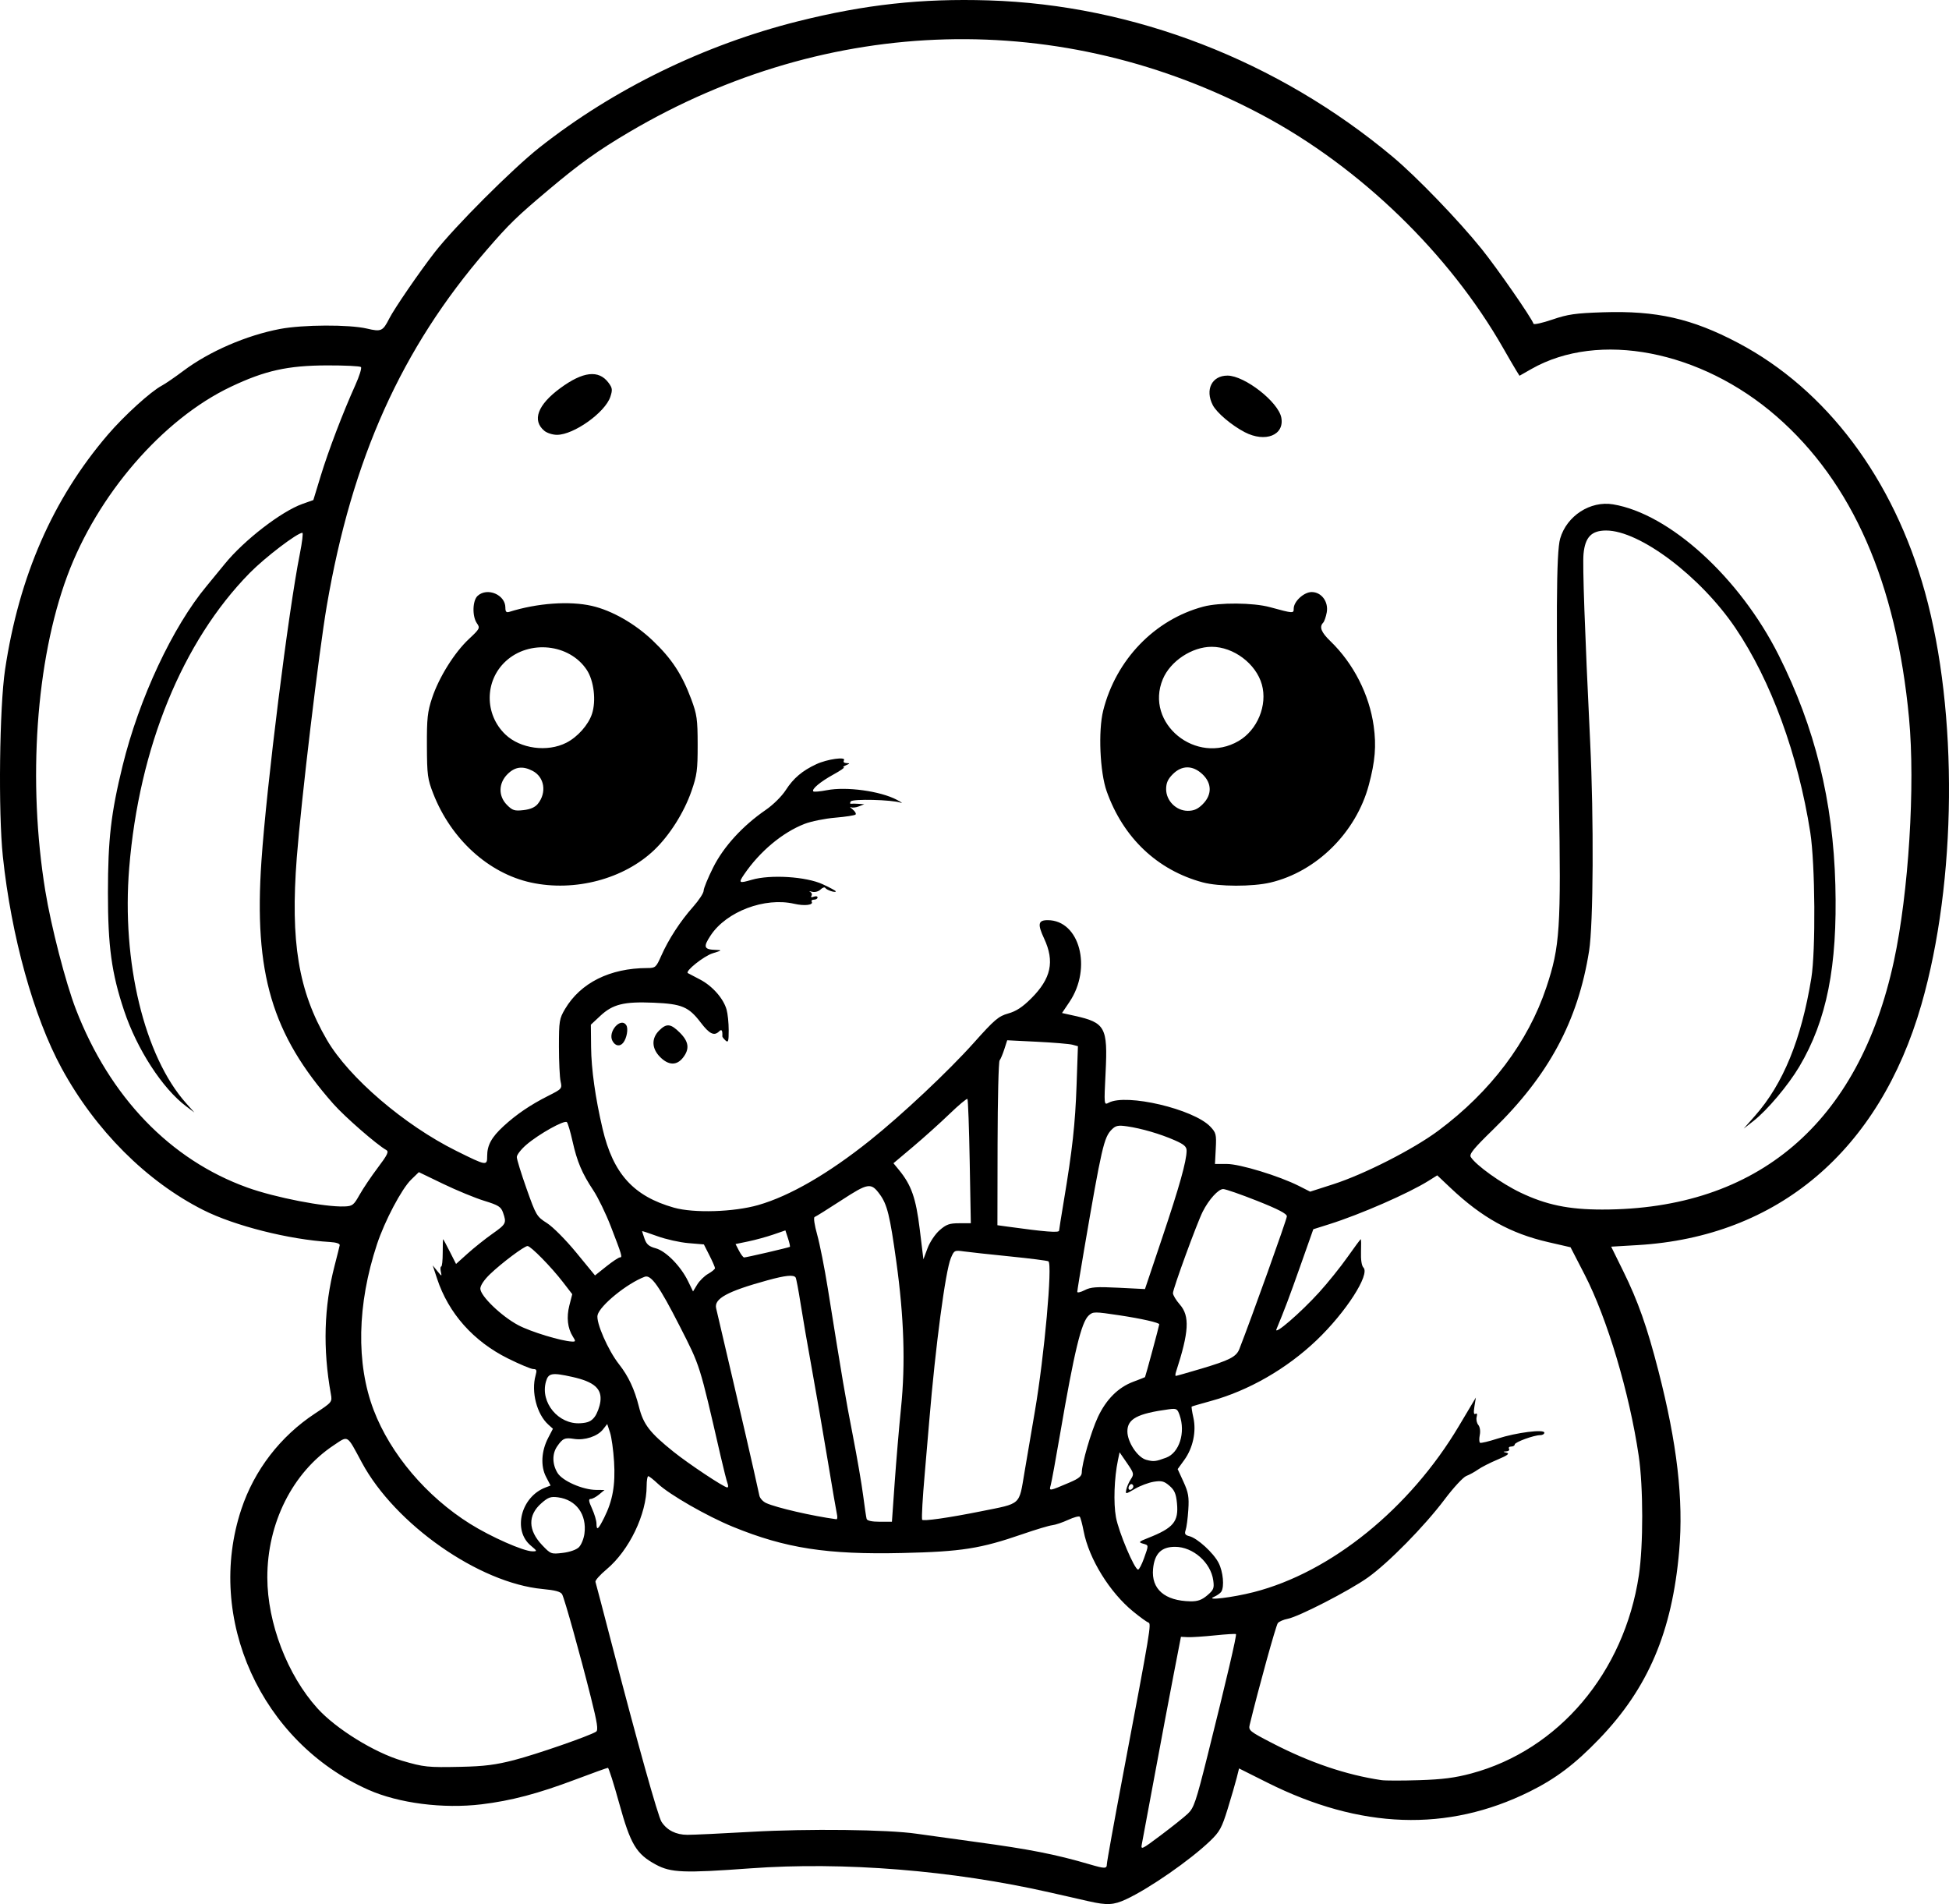 <?xml version="1.0" encoding="UTF-8" standalone="no"?>
<!-- Created with Inkscape (http://www.inkscape.org/) -->

<svg
   width="226.331mm"
   height="221.088mm"
   viewBox="0 0 226.331 221.088"
   version="1.1"
   id="svg1"
   xml:space="preserve"
   xmlns="http://www.w3.org/2000/svg"
   xmlns:svg="http://www.w3.org/2000/svg"><defs
     id="defs1" /><g
     id="layer1"
     transform="translate(60.755,-2.936)"><path
       style="fill:#000000"
       d="m 65.667,223.697 c -0.8,-0.182 -2.824,-0.642 -4.498,-1.022 -11.314,-2.57 -23.981,-3.589 -34.793,-2.798 -7.73,0.566 -9.224,0.506 -10.971,-0.438 -2.272,-1.228 -2.936,-2.337 -4.252,-7.105 -0.627,-2.27 -1.218,-4.128 -1.313,-4.128 -0.095,0 -1.771,0.603 -3.725,1.341 -4.379,1.653 -7.515,2.481 -10.96,2.896 -4.46,0.537 -9.611,-0.125 -13.127,-1.686 -12.467,-5.536 -18.972,-19.898 -14.757,-32.581 1.509,-4.541 4.527,-8.462 8.554,-11.113 1.983,-1.305 2.008,-1.335 1.844,-2.249 -0.946,-5.27 -0.806,-10.133 0.43,-14.907 0.295,-1.141 0.563,-2.213 0.595,-2.381 0.035,-0.187 -0.405,-0.333 -1.133,-0.376 -4.736,-0.278 -11.08,-1.88 -14.716,-3.716 -6.598,-3.331 -12.521,-9.259 -16.44,-16.455 -3.253,-5.973 -5.852,-15.339 -6.829,-24.606 -0.54,-5.122 -0.394,-17.335 0.259,-21.696 1.624,-10.842 5.549,-19.812 11.929,-27.261 1.895,-2.213 4.991,-5.026 6.274,-5.702 0.395,-0.208 1.526,-0.984 2.514,-1.725 2.998,-2.248 7.309,-4.116 11.21,-4.856 2.653,-0.503 8.04,-0.527 10.091,-0.044 1.659,0.39 1.847,0.307 2.591,-1.158 0.591,-1.163 3.462,-5.351 5.262,-7.673 C -7.996,29.291 -1.254,22.545 1.902,20.055 10.493,13.275 21.037,8.131 31.931,5.404 c 7.766,-1.944 14.314,-2.663 22.094,-2.424 16.863,0.517 33.613,6.998 46.964,18.173 2.761,2.311 7.652,7.383 10.319,10.699 1.828,2.274 5.788,7.98 6.019,8.675 0.043,0.129 1.028,-0.09 2.189,-0.486 1.792,-0.612 2.677,-0.74 5.865,-0.845 6.221,-0.206 10.339,0.726 15.693,3.55 10.287,5.426 18.057,15.784 21.709,28.942 3.874,13.957 3.704,33.589 -0.415,47.899 -4.884,16.969 -16.681,26.963 -32.958,27.922 l -3.065,0.181 1.384,2.808 c 1.733,3.518 2.778,6.472 4.094,11.582 2.181,8.465 2.935,14.982 2.42,20.925 -0.813,9.383 -3.604,15.945 -9.296,21.854 -2.818,2.926 -5.032,4.599 -8.083,6.109 -9.528,4.716 -19.642,4.366 -30.461,-1.054 l -3.271,-1.639 -0.273,1.09 c -0.15,0.599 -0.622,2.221 -1.048,3.603 -0.682,2.21 -0.929,2.66 -2.043,3.73 -2.32,2.226 -7.041,5.504 -9.734,6.761 -1.466,0.684 -2.22,0.725 -4.366,0.237 z m 2.117,-4.315 c 0,-0.257 0.833,-4.87 1.851,-10.253 3.241,-17.131 3.331,-17.672 2.967,-17.793 -0.181,-0.06 -0.969,-0.631 -1.751,-1.267 -2.742,-2.234 -5.147,-6.129 -5.765,-9.337 -0.158,-0.823 -0.361,-1.58 -0.45,-1.682 -0.089,-0.102 -0.697,0.062 -1.352,0.364 -0.655,0.302 -1.488,0.582 -1.852,0.622 -0.364,0.04 -1.912,0.504 -3.44,1.032 -4.899,1.691 -7.082,2.035 -13.952,2.193 -8.751,0.202 -13.577,-0.545 -19.697,-3.049 -2.997,-1.227 -7.358,-3.728 -8.695,-4.988 -0.515,-0.486 -1.021,-0.883 -1.124,-0.883 -0.103,0 -0.187,0.511 -0.187,1.135 0,3.281 -2.024,7.487 -4.666,9.694 -0.756,0.632 -1.331,1.281 -1.278,1.444 0.054,0.162 0.886,3.331 1.849,7.042 3.031,11.672 5.417,20.2 5.825,20.823 0.641,0.979 1.671,1.497 2.992,1.505 0.677,0.004 4.029,-0.153 7.448,-0.349 6.544,-0.375 15.854,-0.267 19.182,0.224 1.019,0.15 4.114,0.579 6.879,0.953 6.232,0.843 9.249,1.437 13.229,2.603 1.769,0.518 1.984,0.515 1.984,-0.032 z m 9.393,-5.847 c 0.712,-0.668 0.95,-1.37 2.309,-6.807 2.174,-8.696 3.4,-13.935 3.287,-14.048 -0.054,-0.054 -1.156,0.012 -2.45,0.146 -1.294,0.134 -2.71,0.226 -3.146,0.205 l -0.794,-0.038 -0.845,4.366 c -0.465,2.401 -1.452,7.64 -2.193,11.642 -0.741,4.002 -1.415,7.617 -1.497,8.034 -0.144,0.729 -0.059,0.69 2.193,-0.999 1.289,-0.966 2.7,-2.092 3.137,-2.501 z m 32.923,-4.676 c 10.149,-2.718 17.766,-11.724 19.461,-23.01 0.524,-3.487 0.516,-10.262 -0.015,-13.857 -1.085,-7.342 -3.658,-15.965 -6.285,-21.062 l -1.633,-3.169 -2.6,-0.598 c -4.371,-1.006 -7.695,-2.851 -11.335,-6.292 l -1.545,-1.461 -0.991,0.622 c -2.331,1.462 -7.923,3.908 -11.562,5.055 l -1.84,0.58 -1.491,4.216 c -1.302,3.683 -1.821,5.06 -2.787,7.391 -0.328,0.792 2.809,-1.916 4.949,-4.272 1.005,-1.106 2.488,-2.949 3.295,-4.095 0.808,-1.146 1.504,-2.084 1.546,-2.084 0.043,0 0.054,0.666 0.026,1.48 -0.032,0.904 0.078,1.611 0.282,1.814 0.793,0.793 -2.038,5.19 -5.424,8.424 -3.493,3.336 -7.924,5.88 -12.333,7.081 -1.162,0.316 -2.146,0.605 -2.187,0.642 -0.041,0.037 0.048,0.615 0.198,1.284 0.36,1.605 -0.054,3.525 -1.059,4.912 l -0.766,1.058 0.675,1.474 c 0.568,1.241 0.657,1.755 0.561,3.255 -0.063,0.98 -0.201,2.034 -0.308,2.342 -0.155,0.45 -0.07,0.592 0.43,0.718 0.933,0.234 2.807,1.946 3.397,3.105 0.524,1.027 0.684,2.754 0.31,3.342 -0.111,0.175 -0.496,0.445 -0.856,0.602 -1.065,0.463 2.151,0.079 4.62,-0.552 8.966,-2.289 18.133,-9.709 23.828,-19.285 0.562,-0.946 1.236,-2.077 1.497,-2.514 l 0.474,-0.794 -0.166,1.033 c -0.112,0.699 -0.075,0.977 0.116,0.86 0.177,-0.109 0.23,0.023 0.142,0.357 -0.076,0.292 0.009,0.709 0.19,0.927 0.193,0.233 0.264,0.719 0.172,1.179 -0.086,0.431 -0.071,0.833 0.033,0.895 0.104,0.062 1.023,-0.158 2.042,-0.487 2.187,-0.707 5.424,-1.115 5.424,-0.684 0,0.157 -0.217,0.286 -0.482,0.286 -0.739,0 -2.958,0.813 -2.958,1.083 0,0.132 -0.186,0.24 -0.412,0.24 -0.227,0 -0.339,0.119 -0.249,0.265 0.09,0.146 -0.052,0.278 -0.315,0.295 -0.425,0.027 -0.421,0.045 0.037,0.162 0.38,0.097 0.101,0.305 -1.058,0.794 -0.866,0.364 -1.886,0.884 -2.267,1.155 -0.381,0.271 -0.991,0.606 -1.356,0.744 -0.365,0.139 -1.498,1.362 -2.518,2.719 -2.347,3.121 -6.524,7.37 -8.926,9.081 -2.121,1.511 -8.023,4.548 -9.305,4.788 -0.474,0.089 -0.987,0.313 -1.141,0.497 -0.218,0.262 -2.235,7.552 -3.268,11.808 -0.158,0.653 -0.017,0.767 2.672,2.156 4.351,2.246 8.546,3.665 12.629,4.271 0.437,0.065 2.401,0.067 4.366,0.005 2.714,-0.086 4.171,-0.273 6.068,-0.781 z M -1.028,207.299 c 2.553,-0.66 8.698,-2.789 9.492,-3.29 0.274,-0.173 0.149,-0.998 -0.613,-4.029 -1.24,-4.936 -3.034,-11.366 -3.325,-11.916 -0.165,-0.312 -0.793,-0.484 -2.278,-0.623 -7.375,-0.691 -17.123,-7.514 -20.984,-14.687 -1.776,-3.299 -1.534,-3.151 -3.268,-2 -4.777,3.171 -7.719,9.033 -7.708,15.361 0.009,5.272 2.325,11.314 5.821,15.183 2.141,2.37 6.612,5.137 9.82,6.079 2.552,0.749 2.979,0.793 6.845,0.71 2.702,-0.058 4.031,-0.227 6.198,-0.787 z M 79.433,188.183 c 0.745,-0.627 0.827,-0.827 0.706,-1.73 -0.279,-2.083 -2.352,-3.909 -4.438,-3.91 -1.599,-0.001 -2.39,0.794 -2.555,2.57 -0.218,2.339 1.358,3.704 4.341,3.759 0.831,0.015 1.313,-0.155 1.947,-0.689 z m -7.346,-4.288 c 0.57,-1.606 0.577,-1.522 -0.136,-1.729 -0.524,-0.152 -0.452,-0.229 0.611,-0.648 2.961,-1.167 3.567,-1.895 3.361,-4.038 -0.106,-1.101 -0.288,-1.524 -0.875,-2.028 -0.622,-0.535 -0.915,-0.61 -1.82,-0.465 -0.593,0.095 -1.578,0.465 -2.189,0.823 -1.097,0.643 -1.109,0.644 -1.001,0.086 0.06,-0.311 0.296,-0.85 0.524,-1.198 0.393,-0.6 0.37,-0.699 -0.444,-1.882 l -0.859,-1.249 -0.193,0.923 c -0.43,2.061 -0.53,4.952 -0.23,6.611 0.312,1.719 2.157,6.085 2.571,6.085 0.121,0 0.426,-0.582 0.679,-1.292 z M 6.473,182.587 c 0.273,-0.273 0.561,-0.976 0.64,-1.563 0.299,-2.226 -0.945,-3.943 -3.063,-4.227 -0.849,-0.114 -1.148,-0.008 -1.941,0.689 -1.585,1.392 -1.552,3.129 0.093,4.859 0.992,1.043 1.044,1.062 2.395,0.902 0.819,-0.097 1.583,-0.366 1.877,-0.66 z M 0.872,182.393 c -2.115,-1.779 -1.124,-5.659 1.722,-6.741 l 0.589,-0.224 -0.526,-1.007 c -0.648,-1.241 -0.553,-2.996 0.244,-4.525 l 0.553,-1.062 -0.54,-0.488 c -1.336,-1.209 -2.005,-3.805 -1.471,-5.714 0.167,-0.595 0.119,-0.728 -0.263,-0.728 -0.256,0 -1.579,-0.553 -2.94,-1.228 -4.018,-1.994 -6.914,-5.252 -8.237,-9.265 l -0.509,-1.546 0.537,0.661 c 0.525,0.646 0.534,0.647 0.407,0.066 -0.071,-0.327 -0.052,-0.595 0.044,-0.595 0.096,-4e-5 0.174,-0.714 0.174,-1.587 0,-0.873 0.021,-1.587 0.046,-1.587 0.025,-1.8e-4 0.374,0.647 0.774,1.438 l 0.728,1.438 1.343,-1.209 c 0.738,-0.665 2.027,-1.693 2.864,-2.284 1.619,-1.143 1.673,-1.251 1.248,-2.469 -0.236,-0.678 -0.532,-0.863 -2.183,-1.371 -1.05,-0.323 -3.188,-1.203 -4.751,-1.956 l -2.841,-1.37 -0.889,0.862 c -1.103,1.069 -3.071,4.791 -3.972,7.512 -2.307,6.966 -2.445,13.858 -0.384,19.253 1.949,5.104 6.129,10.035 11.195,13.208 2.423,1.518 6.197,3.184 7.228,3.192 0.594,0.004 0.587,-0.019 -0.191,-0.674 z m 8.53,-3.224 c 0.994,-1.984 1.318,-3.813 1.152,-6.515 -0.081,-1.328 -0.293,-2.854 -0.471,-3.392 l -0.323,-0.977 -0.493,0.627 c -0.634,0.806 -2.127,1.296 -3.357,1.1 -1.079,-0.172 -1.329,-0.06 -1.973,0.881 -0.586,0.856 -0.567,2.058 0.048,3.066 0.567,0.93 2.911,1.962 4.489,1.977 l 0.969,0.009 -0.625,0.52 c -0.344,0.286 -0.784,0.52 -0.979,0.52 -0.272,0 -0.236,0.262 0.156,1.124 0.281,0.618 0.513,1.392 0.516,1.72 0.009,0.874 0.189,0.74 0.891,-0.661 z m 33.741,-4.101 c 0.176,-2.51 0.507,-6.41 0.736,-8.665 0.522,-5.129 0.348,-10.513 -0.548,-16.974 -0.742,-5.353 -1.058,-6.638 -1.919,-7.813 -1.019,-1.39 -1.341,-1.341 -4.463,0.691 -1.564,1.018 -2.96,1.89 -3.101,1.937 -0.15,0.05 -0.027,0.908 0.295,2.06 0.304,1.086 0.856,3.88 1.229,6.208 1.696,10.612 2.055,12.721 2.902,17.066 0.497,2.547 1.04,5.702 1.207,7.011 0.167,1.31 0.349,2.53 0.403,2.712 0.063,0.211 0.612,0.331 1.518,0.331 h 1.419 z m 10.026,3.35 c 4.748,-0.955 4.386,-0.628 5.053,-4.566 0.312,-1.841 0.852,-5.015 1.201,-7.052 1.097,-6.401 2.062,-17.104 1.57,-17.408 -0.126,-0.078 -2.133,-0.334 -4.459,-0.568 -2.326,-0.234 -4.735,-0.496 -5.354,-0.582 -1.093,-0.152 -1.137,-0.129 -1.519,0.786 -0.626,1.498 -1.775,10.159 -2.5,18.83 -0.158,1.892 -0.402,4.749 -0.542,6.35 -0.235,2.69 -0.355,4.81 -0.293,5.18 0.037,0.219 3.069,-0.211 6.843,-0.97 z m -16.732,0.354 c -0.075,-0.327 -0.56,-3.155 -1.078,-6.284 -0.518,-3.129 -1.343,-7.891 -1.832,-10.583 -0.489,-2.692 -1.084,-6.136 -1.321,-7.653 -0.237,-1.517 -0.492,-2.856 -0.566,-2.977 -0.217,-0.351 -1.167,-0.257 -3.284,0.325 -4.643,1.276 -6.205,2.126 -5.95,3.239 0.073,0.321 0.97,4.155 1.991,8.521 1.022,4.366 2.094,9.009 2.384,10.319 0.289,1.31 0.582,2.629 0.65,2.931 0.068,0.302 0.421,0.685 0.784,0.851 1.19,0.542 5.398,1.512 8.155,1.88 0.112,0.015 0.142,-0.241 0.068,-0.568 z m 27.042,-3.711 c 1.036,-0.44 1.386,-0.727 1.389,-1.141 0.009,-1.061 1.081,-4.752 1.872,-6.442 0.961,-2.053 2.354,-3.445 4.107,-4.102 0.716,-0.268 1.33,-0.509 1.364,-0.535 0.049,-0.037 1.648,-5.963 1.655,-6.135 0.008,-0.19 -2.092,-0.665 -4.613,-1.044 -2.922,-0.439 -3.074,-0.439 -3.575,0.015 -0.862,0.78 -1.686,4.187 -3.329,13.77 -0.499,2.91 -0.988,5.58 -1.087,5.932 -0.202,0.721 -0.236,0.725 2.216,-0.316 z m 7.335,0.621 c 0.084,-0.135 0.044,-0.313 -0.089,-0.395 -0.133,-0.082 -0.309,0.029 -0.393,0.246 -0.164,0.429 0.233,0.552 0.482,0.149 z m -47.076,-0.481 c -0.099,-0.255 -0.468,-1.713 -0.82,-3.241 -2.467,-10.726 -2.342,-10.333 -4.735,-15.03 -2.375,-4.662 -3.337,-6.019 -4.072,-5.744 -2.035,0.761 -5.191,3.324 -5.472,4.445 -0.209,0.831 1.208,4.083 2.488,5.709 1.097,1.395 1.802,2.901 2.317,4.948 0.513,2.042 1.251,3.001 4.013,5.216 1.759,1.411 5.824,4.112 6.235,4.144 0.125,0.01 0.145,-0.191 0.046,-0.446 z m 50.924,-3.007 c 1.53,-0.567 2.275,-2.912 1.569,-4.938 -0.261,-0.749 -0.361,-0.803 -1.257,-0.682 -3.649,0.493 -4.81,1.112 -4.81,2.564 0,1.246 1.186,3.034 2.191,3.303 0.856,0.229 1.088,0.204 2.307,-0.248 z M 8.311,167.438 c 0.28,-0.376 0.573,-1.163 0.652,-1.748 0.202,-1.503 -0.713,-2.309 -3.265,-2.877 -2.366,-0.526 -2.774,-0.453 -3.055,0.547 -0.681,2.419 1.445,4.992 3.995,4.834 0.896,-0.055 1.281,-0.23 1.673,-0.756 z m 70.328,-5.548 c 3.387,-1.006 4.174,-1.408 4.528,-2.313 1.418,-3.624 5.518,-15.072 5.518,-15.408 0,-0.304 -1.005,-0.828 -3.45,-1.798 -1.898,-0.753 -3.673,-1.369 -3.945,-1.369 -0.565,0 -1.663,1.21 -2.374,2.615 -0.67,1.326 -3.46,8.959 -3.46,9.468 0,0.228 0.357,0.822 0.794,1.319 1.179,1.343 1.076,3.168 -0.44,7.831 -0.083,0.255 -0.093,0.463 -0.022,0.463 0.071,0 1.354,-0.364 2.851,-0.809 z M 5.771,158.134 c -0.618,-0.975 -0.76,-2.247 -0.406,-3.628 l 0.333,-1.298 -1.092,-1.416 c -1.356,-1.758 -3.729,-4.175 -4.099,-4.175 -0.379,0 -2.992,1.958 -4.359,3.267 -0.677,0.648 -1.124,1.316 -1.124,1.677 0,0.848 2.444,3.205 4.407,4.248 1.441,0.766 5.003,1.85 6.249,1.901 0.422,0.017 0.431,-0.04 0.092,-0.576 z m 63.357,-5.675 3.078,0.155 2.018,-6.004 c 1.984,-5.903 2.809,-8.848 2.817,-10.054 0.003,-0.483 -0.285,-0.737 -1.385,-1.221 -1.671,-0.735 -3.855,-1.374 -5.53,-1.615 -1.035,-0.149 -1.317,-0.091 -1.776,0.367 -0.91,0.91 -1.171,2.046 -3.22,14.011 -0.432,2.52 -0.785,4.696 -0.785,4.835 0,0.14 0.384,0.055 0.853,-0.187 0.711,-0.368 1.364,-0.415 3.931,-0.286 z m -47.642,-1.617 c 0.433,-0.246 0.787,-0.541 0.788,-0.655 9.2e-4,-0.114 -0.289,-0.781 -0.644,-1.482 l -0.646,-1.274 -1.802,-0.152 c -0.991,-0.083 -2.605,-0.444 -3.588,-0.801 -0.982,-0.357 -1.786,-0.622 -1.786,-0.589 0,0.033 0.13,0.433 0.289,0.89 0.224,0.642 0.516,0.891 1.291,1.099 1.184,0.319 2.912,2.076 3.761,3.825 l 0.576,1.186 0.486,-0.8 c 0.268,-0.44 0.84,-1.001 1.273,-1.247 z m -10.257,-1.903 c 0.318,0 0.251,-0.229 -1.056,-3.61 -0.571,-1.476 -1.482,-3.353 -2.024,-4.171 -1.317,-1.984 -1.89,-3.336 -2.42,-5.714 -0.244,-1.091 -0.538,-2.086 -0.653,-2.21 -0.269,-0.288 -3.236,1.364 -4.699,2.616 -0.615,0.527 -1.119,1.172 -1.119,1.434 0,0.262 0.511,1.919 1.136,3.682 1.099,3.1 1.177,3.232 2.366,3.986 0.689,0.437 2.186,1.944 3.406,3.429 l 2.176,2.649 1.313,-1.046 c 0.722,-0.575 1.431,-1.046 1.574,-1.046 z m 37.13,-3.158 c 0.772,-0.678 1.144,-0.81 2.273,-0.81 h 1.351 l -0.129,-7.148 c -0.071,-3.931 -0.19,-7.209 -0.265,-7.284 -0.075,-0.075 -1.016,0.713 -2.091,1.75 -1.075,1.037 -2.977,2.747 -4.227,3.8 l -2.272,1.914 0.634,0.772 c 1.448,1.763 1.975,3.266 2.418,6.889 l 0.427,3.494 0.479,-1.283 c 0.268,-0.718 0.885,-1.641 1.402,-2.094 z m -19.998,2.581 c 1.382,-0.322 2.555,-0.614 2.606,-0.648 0.051,-0.034 -0.045,-0.479 -0.213,-0.987 l -0.305,-0.925 -1.408,0.484 c -0.774,0.266 -2.076,0.623 -2.894,0.793 l -1.486,0.308 0.401,0.776 c 0.221,0.427 0.487,0.777 0.593,0.78 0.105,0.002 1.323,-0.259 2.705,-0.581 z m 33.872,-2.532 c 0.003,-0.109 0.245,-1.627 0.537,-3.373 1.007,-6.017 1.338,-9.009 1.494,-13.519 l 0.157,-4.523 -0.634,-0.172 c -0.349,-0.095 -2.197,-0.25 -4.106,-0.345 l -3.472,-0.173 -0.333,1.032 c -0.183,0.567 -0.431,1.156 -0.55,1.308 -0.12,0.152 -0.226,4.52 -0.236,9.706 l -0.018,9.43 1.13,0.156 c 4.447,0.615 6.023,0.739 6.03,0.473 z m -34.93,-2.973 c 3.655,-1.048 8.128,-3.635 12.959,-7.494 3.717,-2.969 9.131,-8.057 12.05,-11.323 2.43,-2.719 2.889,-3.111 4.015,-3.425 0.92,-0.257 1.658,-0.74 2.671,-1.752 2.312,-2.308 2.738,-4.284 1.498,-6.948 -0.785,-1.686 -0.698,-2.135 0.414,-2.135 3.705,0 5.184,5.55 2.529,9.494 l -0.866,1.287 1.481,0.329 c 3.54,0.785 3.84,1.333 3.582,6.541 -0.19,3.829 -0.189,3.838 0.359,3.545 2.056,-1.101 9.872,0.742 11.805,2.782 0.663,0.7 0.713,0.902 0.628,2.546 l -0.093,1.786 h 1.394 c 1.504,0 6.079,1.398 8.363,2.555 l 1.298,0.658 2.671,-0.858 c 3.614,-1.16 9.322,-4.069 12.221,-6.229 6.064,-4.516 10.421,-10.296 12.535,-16.631 1.582,-4.742 1.719,-6.822 1.457,-22.225 -0.35,-20.597 -0.312,-28.306 0.148,-29.889 0.766,-2.64 3.505,-4.412 6.142,-3.973 6.572,1.094 14.714,8.511 19.239,17.527 4.211,8.389 6.318,16.93 6.576,26.664 0.251,9.454 -0.994,15.725 -4.193,21.109 -1.285,2.163 -3.718,5.048 -5.305,6.291 l -1.146,0.897 1.323,-1.5 c 3.263,-3.7 5.367,-8.845 6.528,-15.959 0.522,-3.2 0.451,-13.294 -0.119,-16.933 -1.414,-9.029 -4.573,-17.653 -8.699,-23.747 -4.06,-5.996 -11.109,-11.31 -15.004,-11.31 -1.701,0 -2.441,0.762 -2.628,2.703 -0.126,1.31 0.136,8.773 0.768,21.82 0.435,8.989 0.373,21.155 -0.123,24.292 -1.287,8.135 -4.685,14.456 -11.158,20.753 -2.253,2.191 -2.785,2.846 -2.582,3.175 0.587,0.95 3.545,3.069 5.765,4.13 2.994,1.431 5.599,1.972 9.505,1.972 18.025,0 29.804,-10.031 33.865,-28.84 1.716,-7.946 2.493,-20.399 1.76,-28.209 -1.476,-15.733 -6.59,-27.385 -15.387,-35.05 -8.792,-7.662 -20.653,-9.952 -28.473,-5.498 l -1.375,0.783 -0.378,-0.607 c -0.208,-0.334 -0.888,-1.5 -1.51,-2.591 C 107.55,32.394 97.211,22.378 85.908,16.338 62.606,3.887 35.5,4.599 12.314,18.272 c -3.626,2.138 -5.723,3.639 -9.353,6.694 -3.709,3.121 -4.584,3.971 -7.201,6.997 -9.886,11.426 -15.643,24.234 -18.565,41.306 -0.92,5.376 -2.973,22.596 -3.485,29.236 -0.755,9.793 0.189,15.502 3.504,21.186 2.547,4.367 8.977,9.878 15.033,12.884 3.509,1.742 3.572,1.752 3.572,0.595 0,-1.262 0.506,-2.186 1.898,-3.467 1.489,-1.37 3.131,-2.486 5.173,-3.514 1.616,-0.814 1.643,-0.846 1.455,-1.689 -0.105,-0.473 -0.192,-2.288 -0.192,-4.034 0,-2.965 0.047,-3.254 0.705,-4.366 1.804,-3.047 5.225,-4.752 9.551,-4.761 0.949,-0.002 1.025,-0.069 1.625,-1.425 0.844,-1.908 2.213,-4.014 3.698,-5.685 0.672,-0.757 1.223,-1.597 1.223,-1.866 0,-0.269 0.497,-1.482 1.103,-2.694 1.214,-2.426 3.425,-4.846 6.122,-6.699 0.855,-0.587 1.858,-1.582 2.316,-2.295 0.879,-1.369 1.918,-2.251 3.546,-3.006 1.275,-0.592 3.49,-0.901 3.21,-0.448 -0.114,0.184 9.4e-4,0.311 0.291,0.322 0.427,0.017 0.422,0.043 -0.051,0.246 -0.291,0.125 -0.41,0.238 -0.265,0.251 0.146,0.013 -0.39,0.383 -1.191,0.823 -1.525,0.838 -2.582,1.724 -2.343,1.963 0.077,0.077 0.785,0.016 1.573,-0.137 2.27,-0.441 6.199,0.099 8.126,1.115 0.538,0.284 0.74,0.435 0.449,0.336 -1.036,-0.352 -5.605,-0.466 -5.804,-0.145 -0.104,0.168 -0.09,0.288 0.03,0.267 0.12,-0.021 0.516,-0.016 0.88,0.01 l 0.661,0.048 -0.62,0.248 c -0.341,0.137 -0.758,0.18 -0.926,0.096 -0.168,-0.084 -0.077,0.034 0.204,0.261 0.28,0.228 0.43,0.494 0.332,0.592 -0.098,0.098 -1.161,0.261 -2.362,0.363 -1.201,0.102 -2.806,0.427 -3.567,0.723 -2.568,1 -5.199,3.201 -7.016,5.87 -0.68,0.998 -0.598,1.055 0.889,0.62 2.167,-0.635 6.308,-0.376 8.238,0.516 0.837,0.387 1.521,0.758 1.521,0.825 0,0.202 -1.055,-0.139 -1.212,-0.391 -0.08,-0.129 -0.329,-0.051 -0.553,0.173 -0.233,0.233 -0.651,0.348 -0.975,0.269 -0.312,-0.076 -0.418,-0.07 -0.235,0.014 0.183,0.084 0.253,0.282 0.155,0.439 -0.113,0.183 -0.017,0.225 0.263,0.118 0.242,-0.093 0.44,-0.054 0.44,0.087 0,0.141 -0.186,0.256 -0.412,0.256 -0.227,0 -0.347,0.106 -0.268,0.235 0.242,0.392 -0.827,0.521 -2.025,0.245 -3.418,-0.789 -7.866,0.89 -9.702,3.662 -0.907,1.369 -0.801,1.653 0.634,1.693 0.711,0.02 0.669,0.061 -0.401,0.391 -1.02,0.314 -3.241,2.086 -2.888,2.303 0.063,0.039 0.691,0.368 1.396,0.732 1.437,0.742 2.728,2.197 3.1,3.497 0.137,0.476 0.248,1.556 0.248,2.399 0,1.302 -0.056,1.482 -0.372,1.192 -0.204,-0.188 -0.369,-0.401 -0.366,-0.473 0.032,-0.711 -0.076,-0.88 -0.374,-0.582 -0.571,0.571 -1.122,0.308 -2.128,-1.013 -1.407,-1.847 -2.193,-2.179 -5.492,-2.317 -3.44,-0.144 -4.73,0.176 -6.181,1.531 l -1.095,1.023 0.027,2.597 c 0.027,2.573 0.495,5.902 1.332,9.476 1.224,5.228 3.59,7.843 8.298,9.174 2.311,0.653 6.948,0.508 9.79,-0.307 z m -11.397,-17.181 c -0.987,-0.987 -1.034,-2.165 -0.124,-3.075 0.869,-0.869 1.35,-0.819 2.42,0.25 1.042,1.042 1.145,1.892 0.351,2.901 -0.728,0.926 -1.672,0.899 -2.647,-0.076 z m -5.539,-1.877 c -0.574,-1.072 0.987,-2.822 1.614,-1.809 0.243,0.393 0.047,1.5 -0.357,2.013 -0.386,0.49 -0.933,0.402 -1.257,-0.203 z M 0.91,105.412 C -4.014,104.342 -8.371,100.383 -10.439,95.097 c -0.663,-1.695 -0.726,-2.166 -0.74,-5.556 -0.013,-3.196 0.069,-3.958 0.6,-5.556 0.797,-2.4 2.591,-5.274 4.275,-6.849 1.269,-1.187 1.316,-1.279 0.935,-1.823 -0.568,-0.811 -0.521,-2.647 0.082,-3.193 1.123,-1.017 3.22,-0.129 3.22,1.363 0,0.491 0.109,0.608 0.463,0.497 3.242,-1.018 6.984,-1.286 9.591,-0.689 2.307,0.529 4.975,2.047 7.034,4.003 2.215,2.104 3.413,3.922 4.496,6.823 0.664,1.78 0.741,2.326 0.745,5.292 0.004,2.93 -0.078,3.545 -0.721,5.393 -0.862,2.476 -2.53,5.116 -4.311,6.822 -3.531,3.381 -9.242,4.891 -14.32,3.788 z M 1.697,96.281 c 1.067,-1.317 0.779,-3.122 -0.612,-3.842 -1.149,-0.594 -2.043,-0.474 -2.907,0.389 -1.059,1.059 -1.079,2.553 -0.049,3.583 0.632,0.632 0.877,0.708 1.908,0.591 0.792,-0.089 1.341,-0.328 1.66,-0.722 z m 3.321,-7.106 c 1.3,-0.663 2.552,-2.072 2.971,-3.343 0.503,-1.523 0.226,-3.858 -0.606,-5.115 -2.007,-3.033 -6.681,-3.528 -9.416,-0.997 -2.458,2.275 -2.475,6.16 -0.037,8.495 1.735,1.662 4.877,2.088 7.088,0.96 z M 78.925,105.395 c -5.281,-1.42 -9.249,-5.181 -11.166,-10.583 -0.787,-2.218 -0.994,-7.023 -0.403,-9.372 1.485,-5.905 5.971,-10.559 11.629,-12.066 1.869,-0.498 5.789,-0.468 7.726,0.059 2.738,0.744 2.768,0.746 2.768,0.17 0,-0.83 1.184,-1.922 2.085,-1.922 1.144,0 1.978,1.131 1.749,2.374 -0.094,0.513 -0.281,1.046 -0.415,1.185 -0.474,0.489 -0.232,1.108 0.839,2.142 2.68,2.588 4.52,6.193 5.03,9.854 0.32,2.298 0.171,4.095 -0.565,6.847 -1.474,5.511 -6.069,10.066 -11.43,11.33 -2.088,0.492 -5.981,0.482 -7.848,-0.019 z m -0.008,-9.086 c 1.092,-1.092 1.074,-2.438 -0.048,-3.486 -1.122,-1.048 -2.38,-1.046 -3.432,0.006 -0.573,0.573 -0.773,1.024 -0.773,1.74 0,1.344 1.169,2.514 2.514,2.514 0.716,0 1.168,-0.201 1.74,-0.773 z m 4.167,-7.336 c 2.182,-1.274 3.368,-4.159 2.696,-6.557 -0.676,-2.415 -3.289,-4.378 -5.826,-4.378 -2.288,0 -4.8,1.663 -5.675,3.757 -2.144,5.133 3.887,10.05 8.804,7.179 z m 0.707,-35.856 c -1.519,-0.789 -3.252,-2.256 -3.708,-3.139 -0.926,-1.791 -0.108,-3.434 1.708,-3.429 1.996,0.005 5.908,3.06 6.249,4.881 0.382,2.037 -1.862,2.928 -4.249,1.687 z M 2.462,52.963 c -1.459,-1.211 -0.787,-3.019 1.84,-4.953 2.648,-1.949 4.474,-2.155 5.608,-0.632 0.452,0.607 0.48,0.821 0.212,1.632 -0.6,1.819 -4.245,4.416 -6.196,4.416 -0.498,0 -1.156,-0.208 -1.463,-0.463 z M -18.999,141.666 c 0.407,-0.726 1.36,-2.143 2.119,-3.148 1.119,-1.481 1.305,-1.869 0.986,-2.047 -1.11,-0.621 -4.824,-3.857 -6.151,-5.359 -7.14,-8.083 -9.241,-15.178 -8.35,-28.209 0.599,-8.761 3.134,-29.028 4.459,-35.653 0.269,-1.346 0.401,-2.447 0.293,-2.447 -0.592,0 -4.349,2.866 -6.116,4.665 -7.814,7.958 -12.848,20.273 -13.991,34.228 -0.895,10.931 1.756,21.896 6.611,27.343 l 0.957,1.074 -0.953,-0.717 c -2.76,-2.075 -5.708,-6.62 -7.21,-11.113 -1.452,-4.345 -1.88,-7.464 -1.876,-13.678 0.004,-6.231 0.352,-9.243 1.705,-14.763 1.91,-7.792 5.806,-16.121 9.758,-20.861 0.381,-0.457 1.332,-1.616 2.112,-2.575 2.24,-2.751 6.562,-6.087 9.016,-6.959 l 1.263,-0.448 0.853,-2.796 c 0.901,-2.952 2.573,-7.339 4.013,-10.53 0.475,-1.052 0.773,-2.005 0.661,-2.117 -0.112,-0.112 -1.89,-0.198 -3.951,-0.192 -4.559,0.014 -7.193,0.6 -11.157,2.482 -7.913,3.757 -15.507,12.54 -19.003,21.98 -3.635,9.815 -4.613,23.864 -2.543,36.555 0.673,4.127 2.361,10.661 3.547,13.734 3.936,10.197 10.96,17.496 19.936,20.72 3.216,1.155 8.973,2.274 11.253,2.187 0.934,-0.035 1.082,-0.15 1.759,-1.359 z"
       id="path26" /></g></svg>
